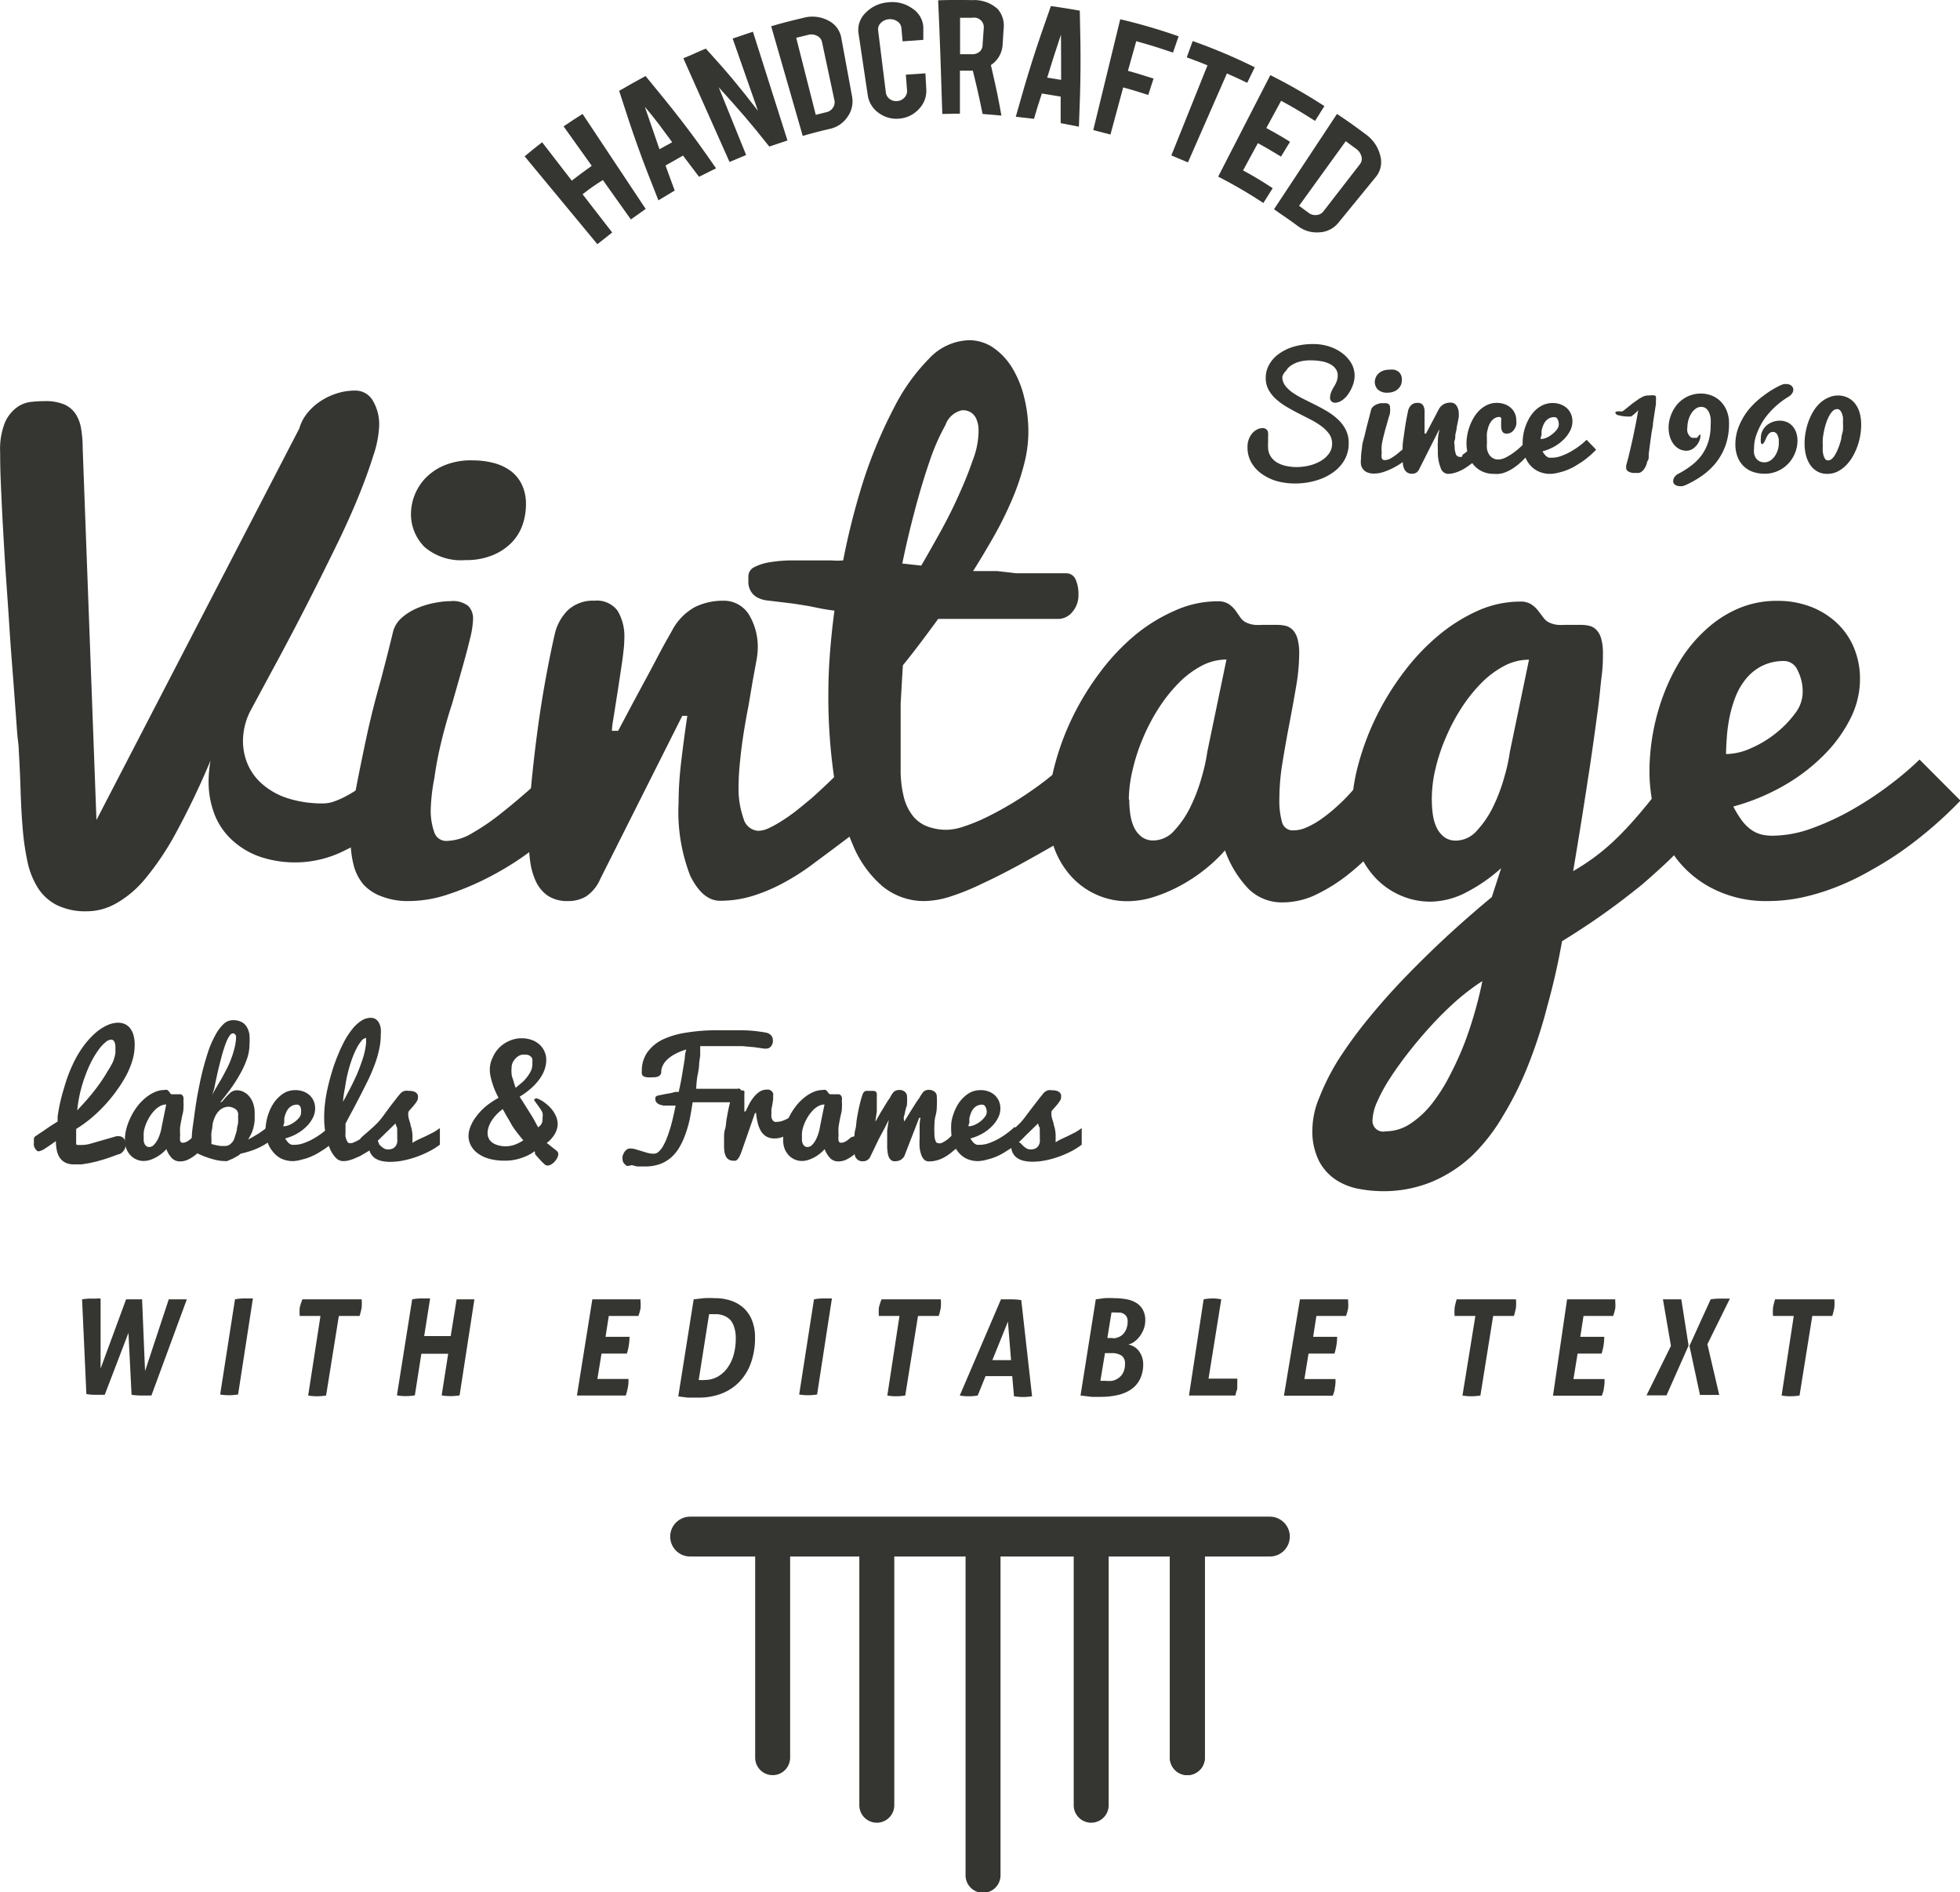 <svg id="Logo_9" data-name="Logo 9" xmlns="http://www.w3.org/2000/svg" viewBox="0 0 132.29 127.71"><defs><style>.cls-1{fill:#353531;}.cls-2{fill:none;stroke:#353531;stroke-linecap:round;stroke-linejoin:round;stroke-width:2.69px;}</style></defs><title>logo-9</title><path class="cls-1" d="M32.95,52s0-.27-0.06-0.74-0.09-1.08-.15-1.86-0.12-1.66-.2-2.67-0.16-2.06-.23-3.17-0.15-2.23-.23-3.38-0.14-2.25-.2-3.29-0.1-2-.14-2.89-0.05-1.61-.05-2.19a4.8,4.8,0,0,1,.33-2,2.53,2.53,0,0,1,.79-1,2,2,0,0,1,1-.38,8.85,8.85,0,0,1,.89-0.05,3.29,3.29,0,0,1,1.28.21,1.77,1.77,0,0,1,.78.62,2.53,2.53,0,0,1,.39,1,7.67,7.67,0,0,1,.11,1.33l0.93,25.11L51.88,30.23a2.92,2.92,0,0,1,.51-1,3.82,3.82,0,0,1,.87-0.81,4.37,4.37,0,0,1,1.12-.55,4.05,4.05,0,0,1,1.27-.2,1.35,1.35,0,0,1,1.19.67,3.15,3.15,0,0,1,.43,1.74,7.14,7.14,0,0,1-.4,2Q56.46,33.4,55.8,35t-1.55,3.4q-0.89,1.82-1.85,3.7T50.46,45.8q-1,1.85-1.87,3.47a4.41,4.41,0,0,0-.38,1,4.51,4.51,0,0,0-.13,1.06,4,4,0,0,0,.32,1.56,3.7,3.7,0,0,0,1,1.35,4.85,4.85,0,0,0,1.69.94,7.6,7.6,0,0,0,2.44.35,2.23,2.23,0,0,0,.75-0.15A6,6,0,0,0,55.11,55q0.44-.24.91-0.56l0.91-.63q1-.76,2.09-1.73l-0.49,4.37A18.47,18.47,0,0,1,55,58.68a7.43,7.43,0,0,1-5.8.44A5.41,5.41,0,0,1,47.34,58a4.63,4.63,0,0,1-1.18-1.73,6.09,6.09,0,0,1-.4-2.26,8.15,8.15,0,0,1,.13-1.37,53.31,53.31,0,0,1-2.33,4.87,18.85,18.85,0,0,1-2.1,3.13,7,7,0,0,1-2,1.67,4,4,0,0,1-1.88.5,4.43,4.43,0,0,1-2.07-.42,3.3,3.3,0,0,1-1.28-1.17,5.43,5.43,0,0,1-.7-1.78,17.13,17.13,0,0,1-.32-2.24q-0.1-1.2-.14-2.53T32.95,52Z" transform="translate(-31.68 -1.31)"/><path class="cls-1" d="M68.85,57.62A18.73,18.73,0,0,1,67,59.11a20.17,20.17,0,0,1-2.44,1.46,18.64,18.64,0,0,1-2.67,1.11,8.36,8.36,0,0,1-2.59.44,4.9,4.9,0,0,1-1.85-.31A3.07,3.07,0,0,1,56.21,61a3.3,3.3,0,0,1-.67-1.34,7.09,7.09,0,0,1-.2-1.74,18.36,18.36,0,0,1,.31-3.09Q56,53,56.4,51.13t0.94-3.77q0.5-1.88.88-3.46A1.88,1.88,0,0,1,58.8,43a3.8,3.8,0,0,1,1-.63A5.58,5.58,0,0,1,61,42a5.81,5.81,0,0,1,1.09-.12,1.68,1.68,0,0,1,1.2.33,1.21,1.21,0,0,1,.32.88,6.23,6.23,0,0,1-.21,1.34q-0.21.88-.53,2l-0.68,2.39Q61.8,50,61.48,51.31T61,53.81A12.89,12.89,0,0,0,60.75,56,4.39,4.39,0,0,0,61,57.5a0.84,0.84,0,0,0,.87.56,3.48,3.48,0,0,0,1.69-.53,15,15,0,0,0,1.88-1.28q0.95-.75,1.86-1.55t1.6-1.37v4.29ZM59.42,35.91a3.55,3.55,0,0,1,.9-2.25,3.81,3.81,0,0,1,1.27-.91,4.66,4.66,0,0,1,2-.37,5.55,5.55,0,0,1,1.39.17,3.39,3.39,0,0,1,1.14.52,2.47,2.47,0,0,1,.77.92,3,3,0,0,1,.29,1.35,4.26,4.26,0,0,1-.23,1.39,3.24,3.24,0,0,1-.74,1.2,3.8,3.8,0,0,1-1.28.85,4.7,4.7,0,0,1-1.85.33,3.77,3.77,0,0,1-2.74-.88A3.13,3.13,0,0,1,59.42,35.91Z" transform="translate(-31.68 -1.31)"/><path class="cls-1" d="M67.35,57.7q0-1.39.17-3.22t0.42-3.72q0.25-1.89.57-3.64t0.61-3A3.31,3.31,0,0,1,70,42.5a2.46,2.46,0,0,1,1.8-.65,1.73,1.73,0,0,1,1.58.7,3.43,3.43,0,0,1,.44,1.86,7.67,7.67,0,0,1-.06.86q-0.06.54-.16,1.18l-0.2,1.33q-0.11.69-.2,1.27t-0.16,1a5,5,0,0,0-.06.58h0.42l0.4-.75,0.63-1.19,0.77-1.43q0.41-.75.77-1.44t0.65-1.21l0.44-.78a3.82,3.82,0,0,1,1.54-1.56,4.32,4.32,0,0,1,1.92-.42,2,2,0,0,1,1.68.89,4.21,4.21,0,0,1,.62,2.45,5.27,5.27,0,0,1-.1.78q-0.1.55-.24,1.31L82.2,48.94q-0.18.91-.33,1.86t-0.24,1.88a16.88,16.88,0,0,0-.1,1.71,6,6,0,0,0,.33,2.15,1.1,1.1,0,0,0,1,.84,1.77,1.77,0,0,0,.73-0.19,7.31,7.31,0,0,0,.89-0.5,11.27,11.27,0,0,0,1-.71q0.5-.4,1-0.82,1.12-1,2.34-2.24l0.36,4.73-1.06.8-1.76,1.31a15.64,15.64,0,0,1-1.87,1.17,11.6,11.6,0,0,1-2,.84,7.44,7.44,0,0,1-2.22.33q-1.16,0-2-1.68a11.92,11.92,0,0,1-.79-4.91,24,24,0,0,1,.17-2.73q0.17-1.47.42-3.16H77.73l-5.53,11a2.71,2.71,0,0,1-.95,1.18,2.33,2.33,0,0,1-1.22.32,2.38,2.38,0,0,1-1.39-.37,2.4,2.4,0,0,1-.81-1,4.74,4.74,0,0,1-.38-1.42A13.8,13.8,0,0,1,67.35,57.7Z" transform="translate(-31.68 -1.31)"/><path class="cls-1" d="M104.48,57.39q-2,1.18-3.61,2.07T98,60.93a16.25,16.25,0,0,1-2.19.89,6,6,0,0,1-1.74.3,4.42,4.42,0,0,1-2.83-1,7.33,7.33,0,0,1-2-2.8A17.48,17.48,0,0,1,88,53.92a37.6,37.6,0,0,1-.41-5.85q0-1.27.11-2.7T88,42.52q-0.63-.08-1-0.16l-0.74-.15-1-.16-1.74-.21a1.86,1.86,0,0,1-.78-0.24,1.14,1.14,0,0,1-.4-0.42,1.31,1.31,0,0,1-.15-0.51q0-.26,0-0.45a0.7,0.7,0,0,1,.41-0.64,3.42,3.42,0,0,1,1.06-.33,9.62,9.62,0,0,1,1.41-.12q0.77,0,1.48,0l1.27,0a4.22,4.22,0,0,0,.77,0A47.75,47.75,0,0,1,90,33.62a31.41,31.41,0,0,1,2-4.75,13.11,13.11,0,0,1,2.37-3.34,3.85,3.85,0,0,1,2.7-1.26,2.9,2.9,0,0,1,1.66.51A4.46,4.46,0,0,1,100,26.14a6.9,6.9,0,0,1,.81,2,9.62,9.62,0,0,1,.28,2.35,8.78,8.78,0,0,1-.3,2.19A16.6,16.6,0,0,1,100,35a24.85,24.85,0,0,1-1.19,2.42q-0.69,1.22-1.45,2.43l0.63,0,1,0L100.28,40,101.58,40l1.18,0,0.91,0a0.68,0.68,0,0,1,.61.42,2.36,2.36,0,0,1,.19,1,1.72,1.72,0,0,1-.42,1.2,1.24,1.24,0,0,1-.93.46H95q-0.61.84-1.23,1.66t-1.15,1.47q-0.08,1.31-.15,2.58,0,0.55,0,1.13l0,1.15q0,0.57,0,1.1t0,1a7.46,7.46,0,0,0,.21,1.92,3.43,3.43,0,0,0,.61,1.28,2.29,2.29,0,0,0,1,.72,3.61,3.61,0,0,0,1.3.22,3.81,3.81,0,0,0,1.11-.21A12.19,12.19,0,0,0,98,56.59q0.79-.37,1.67-0.88t1.73-1.11q0.86-.6,1.64-1.27A15.39,15.39,0,0,0,104.48,52v5.41ZM97.72,30.65a4.76,4.76,0,0,0,0-.52,2,2,0,0,0-.14-0.54,1,1,0,0,0-.33-0.42A1,1,0,0,0,96.6,29a1.53,1.53,0,0,0-1.11,1,14.4,14.4,0,0,0-1.08,2.48q-0.52,1.51-1,3.33t-0.83,3.53l0.63,0.07,0.65,0.07q0.63-1.08,1.32-2.33t1.23-2.47q0.55-1.21.91-2.27A5.66,5.66,0,0,0,97.72,30.65Z" transform="translate(-31.68 -1.31)"/><path class="cls-1" d="M125.9,56.94a19.74,19.74,0,0,1-1.3,1.58,16,16,0,0,1-1.83,1.73,11.4,11.4,0,0,1-2.17,1.39,5.23,5.23,0,0,1-2.32.57,3.21,3.21,0,0,1-2.32-.9,7.32,7.32,0,0,1-1.6-2.61,10.23,10.23,0,0,1-1.25,1.2A11.08,11.08,0,0,1,111.49,61a10.34,10.34,0,0,1-1.83.81,6,6,0,0,1-1.9.32,5,5,0,0,1-2-.41,5.13,5.13,0,0,1-1.7-1.18,5.78,5.78,0,0,1-1.18-1.88,6.7,6.7,0,0,1-.44-2.5,12.66,12.66,0,0,1,.44-3.25,17.69,17.69,0,0,1,1.22-3.26,18.49,18.49,0,0,1,1.85-3,14.76,14.76,0,0,1,2.33-2.47A11.37,11.37,0,0,1,111,42.51a7,7,0,0,1,2.86-.62,1.32,1.32,0,0,1,.76.19,1.91,1.91,0,0,1,.45.43L115.41,43a1,1,0,0,0,.42.34,1.93,1.93,0,0,0,.52.14,4.54,4.54,0,0,0,.54,0h0.95a2.64,2.64,0,0,1,.59.06,1,1,0,0,1,.49.27,1.4,1.4,0,0,1,.33.59,3.68,3.68,0,0,1,.12,1,13.46,13.46,0,0,1-.21,2.25q-0.21,1.23-.46,2.53t-0.46,2.6a15.27,15.27,0,0,0-.21,2.46,5.3,5.3,0,0,0,.18,1.55,0.74,0.74,0,0,0,.77.56,2.23,2.23,0,0,0,.93-0.22,5.71,5.71,0,0,0,1-.58,11.09,11.09,0,0,0,1-.81q0.5-.45.94-0.94a32.25,32.25,0,0,0,2.09-2.58Zm-18-1.67a7,7,0,0,0,.07,1,3.08,3.08,0,0,0,.26.89,1.75,1.75,0,0,0,.51.63,1.28,1.28,0,0,0,.8.24,1.9,1.9,0,0,0,1.41-.68,6.53,6.53,0,0,0,1.1-1.63,11.69,11.69,0,0,0,.75-2,12.08,12.08,0,0,0,.37-1.69l1.29-6.21a3.59,3.59,0,0,0-1.69.43,6.3,6.3,0,0,0-1.55,1.17,10.51,10.51,0,0,0-1.34,1.69,13.1,13.1,0,0,0-1.05,2,12.61,12.61,0,0,0-.69,2.1A8.87,8.87,0,0,0,107.87,55.27Z" transform="translate(-31.68 -1.31)"/><path class="cls-1" d="M133,59.9a11.11,11.11,0,0,1-2.37,1.64,5.32,5.32,0,0,1-2.4.62,5,5,0,0,1-2-.41,5.13,5.13,0,0,1-1.7-1.18,5.78,5.78,0,0,1-1.18-1.88,6.69,6.69,0,0,1-.44-2.5,12.62,12.62,0,0,1,.44-3.25,17.76,17.76,0,0,1,1.22-3.26,18.5,18.5,0,0,1,1.85-3,14.8,14.8,0,0,1,2.33-2.47,11.38,11.38,0,0,1,2.67-1.68,7,7,0,0,1,2.86-.62,1.31,1.31,0,0,1,.76.19,1.91,1.91,0,0,1,.46.43L135.86,43a1,1,0,0,0,.42.34,1.92,1.92,0,0,0,.52.14,4.54,4.54,0,0,0,.54,0h1a2.63,2.63,0,0,1,.59.06,1,1,0,0,1,.49.27,1.4,1.4,0,0,1,.33.59,3.64,3.64,0,0,1,.12,1c0,0.37,0,.86-0.08,1.48s-0.13,1.31-.23,2.07-0.21,1.57-.33,2.42-0.24,1.69-.37,2.5q-0.44,2.91-1,6.23a15.69,15.69,0,0,0,1.37-.89,14.42,14.42,0,0,0,1.65-1.41q0.91-.89,2-2.23t2.51-3.35l1,4.69a8.67,8.67,0,0,1-1,1.34q-0.6.69-1.33,1.37T142.52,61q-0.79.64-1.55,1.21-1.79,1.35-3.86,2.62-0.4,2.26-1,4.4a32.48,32.48,0,0,1-1.3,4,22.65,22.65,0,0,1-1.71,3.43A12.56,12.56,0,0,1,131,79.34a9.16,9.16,0,0,1-2.71,1.74,8.56,8.56,0,0,1-3.31.62,9,9,0,0,1-1.55-.15,4.27,4.27,0,0,1-1.54-.59,3.46,3.46,0,0,1-1.17-1.27,4.47,4.47,0,0,1-.46-2.2,5.77,5.77,0,0,1,.48-2.14A15.68,15.68,0,0,1,122,72.85a29.68,29.68,0,0,1,2-2.75q1.16-1.43,2.52-2.84t2.85-2.79q1.49-1.37,3-2.62ZM125.2,77.66a3,3,0,0,0,1.68-.52,6.12,6.12,0,0,0,1.46-1.36,11.63,11.63,0,0,0,1.21-1.92,21.3,21.3,0,0,0,1-2.21q0.42-1.13.72-2.21t0.46-1.92A15.46,15.46,0,0,0,130,68.83q-0.86.76-1.67,1.64t-1.54,1.81q-0.73.93-1.28,1.78a11,11,0,0,0-.87,1.59,3.27,3.27,0,0,0-.32,1.22A0.72,0.72,0,0,0,125.2,77.66Zm3.12-22.38a7,7,0,0,0,.07,1,3,3,0,0,0,.26.89,1.75,1.75,0,0,0,.51.63,1.28,1.28,0,0,0,.8.24,1.9,1.9,0,0,0,1.41-.68,6.59,6.59,0,0,0,1.1-1.63,11.77,11.77,0,0,0,.75-2,12,12,0,0,0,.37-1.69l1.29-6.21a3.59,3.59,0,0,0-1.69.43,6.32,6.32,0,0,0-1.55,1.17,10.51,10.51,0,0,0-1.34,1.69,13.1,13.1,0,0,0-1.05,2,12.53,12.53,0,0,0-.69,2.1A8.87,8.87,0,0,0,128.32,55.27Z" transform="translate(-31.68 -1.31)"/><path class="cls-1" d="M151,62.12a7.9,7.9,0,0,1-3.47-.72A7.19,7.19,0,0,1,145,59.47a8.24,8.24,0,0,1-1.49-2.81,11.21,11.21,0,0,1-.5-3.35,14.93,14.93,0,0,1,.94-5.09,13.53,13.53,0,0,1,1.19-2.42,9.59,9.59,0,0,1,1.68-2A7.75,7.75,0,0,1,149,42.38a6.59,6.59,0,0,1,2.65-.52,6.2,6.2,0,0,1,2.2.38,5.35,5.35,0,0,1,1.76,1.07A4.82,4.82,0,0,1,156.8,45a5.4,5.4,0,0,1,.42,2.17,5.9,5.9,0,0,1-.64,2.62,9.52,9.52,0,0,1-1.79,2.47,12.6,12.6,0,0,1-2.71,2.07,14.52,14.52,0,0,1-3.41,1.41,6.8,6.8,0,0,0,.62,1,2.87,2.87,0,0,0,.62.59,2.07,2.07,0,0,0,.67.3,3.15,3.15,0,0,0,.75.08,7.86,7.86,0,0,0,2.67-.51,17.4,17.4,0,0,0,2.73-1.27,23.17,23.17,0,0,0,2.51-1.66,21.63,21.63,0,0,0,2-1.7L164,55.34a27.82,27.82,0,0,1-3.95,3.4c-0.6.42-1.26,0.84-2,1.25a17.58,17.58,0,0,1-2.2,1.09,15.21,15.21,0,0,1-2.38.76A11.09,11.09,0,0,1,151,62.12Zm-2.81-9.92a4.17,4.17,0,0,0,1.66-.39,7.39,7.39,0,0,0,1.67-1,7,7,0,0,0,1.3-1.33,2.37,2.37,0,0,0,.53-1.39,3.15,3.15,0,0,0-.35-1.56,1,1,0,0,0-.86-0.61,3.29,3.29,0,0,0-1.55.34,3.35,3.35,0,0,0-1.08.88,4.53,4.53,0,0,0-.7,1.22,8.21,8.21,0,0,0-.4,1.38,10.3,10.3,0,0,0-.18,1.35C148.2,51.51,148.18,51.88,148.18,52.19Z" transform="translate(-31.68 -1.31)"/><path class="cls-1" d="M71,14.42L73,17c-0.4.31-.59,0.47-1,0.79l-4.91-5.93c0.47-.39.7-0.58,1.18-0.95l2,2.59c0.53-.41.81-0.61,1.35-1l-1.9-2.66C70.25,9.48,70.5,9.31,71,9l4.26,6.41-1,.71-1.89-2.66C71.8,13.82,71.54,14,71,14.42Z" transform="translate(-31.68 -1.31)"/><path class="cls-1" d="M76.6,12.48c0.24,0.68.37,1,.62,1.69-0.44.26-.66,0.39-1.1,0.66-1.16-2.9-1.69-4.38-2.65-7.39,0.7-.41,1.06-0.6,1.78-1,2,2.43,3,3.68,4.76,6.23l-1.15.57-1.08-1.43C77.31,12.08,77.07,12.21,76.6,12.48Zm-1.41-4c0.4,1.17.61,1.75,1,2.9l0.86-.47C76.34,9.95,76,9.46,75.19,8.5Z" transform="translate(-31.68 -1.31)"/><path class="cls-1" d="M79.32,4.59c1.49,1.64,2.19,2.48,3.52,4.2L81.13,3.91l1.37-.46,2.33,7.34-1.23.41c-1.29-1.64-2-2.44-3.41-4l1.85,4.57-1.12.47-3.12-7C78.42,5,78.72,4.83,79.32,4.59Z" transform="translate(-31.68 -1.31)"/><path class="cls-1" d="M89.19,7.82a1.78,1.78,0,0,1-.31,1.38,1.93,1.93,0,0,1-1.2.81c-0.73.17-1.1,0.27-1.82,0.47l-2.13-7.4c0.87-.25,1.31-0.36,2.19-0.57a2.3,2.3,0,0,1,1.67.19,1.61,1.61,0,0,1,.87,1.15ZM86.74,9.06l0.72-.18a0.69,0.69,0,0,0,.44-0.3,0.64,0.64,0,0,0,.1-0.5L87.16,4.14a0.59,0.59,0,0,0-.33-0.41,0.82,0.82,0,0,0-.59-0.07l-0.82.2Z" transform="translate(-31.68 -1.31)"/><path class="cls-1" d="M92.43,9.31A2,2,0,0,1,91,8.94a1.77,1.77,0,0,1-.75-1.2L89.63,3.59a1.59,1.59,0,0,1,.45-1.39,2.35,2.35,0,0,1,1.52-.73,2.32,2.32,0,0,1,1.64.4A1.61,1.61,0,0,1,94,3.13L94,4l-1.4.1-0.08-.9a0.59,0.59,0,0,0-.28-0.45,0.85,0.85,0,0,0-.58-0.14,0.83,0.83,0,0,0-.54.26,0.59,0.59,0,0,0-.17.5l0.52,4.18a0.63,0.63,0,0,0,.26.44,0.71,0.71,0,0,0,.52.14,0.72,0.72,0,0,0,.48-0.24,0.62,0.62,0,0,0,.17-0.49L92.82,6.35l1.32-.09L94.2,7.33a1.77,1.77,0,0,1-.49,1.33A2,2,0,0,1,92.43,9.31Z" transform="translate(-31.68 -1.31)"/><path class="cls-1" d="M97.3,1.32a2.33,2.33,0,0,1,1.72.6,1.7,1.7,0,0,1,.4,1.33L99.35,4.36a1.76,1.76,0,0,1-.79,1.34c0.31,1.36.46,2,.71,3.41L98,9c-0.24-1.17-.37-1.75-0.66-2.92H96.47c0,1.16,0,1.74,0,2.9L95.28,9C95.18,5.95,95.14,4.41,95,1.33,95.95,1.3,96.4,1.3,97.3,1.32Zm0.78,1.88a0.65,0.65,0,0,0-.77-0.69H96.48c0,1,0,1.48,0,2.46h0.79a0.79,0.79,0,0,0,.54-0.18A0.62,0.62,0,0,0,98,4.32Z" transform="translate(-31.68 -1.31)"/><path class="cls-1" d="M102,7.62c-0.22.68-.33,1-0.53,1.71l-1.23-.14c0.84-3,1.32-4.51,2.37-7.47,0.78,0.11,1.17.17,1.95,0.31,0.08,3.14.07,4.71-.06,7.83l-1.23-.24c0-.72,0-1.07,0-1.79Zm1.3-4c-0.39,1.17-.58,1.75-0.94,2.93l0.94,0.15C103.3,5.45,103.3,4.84,103.29,3.61Z" transform="translate(-31.68 -1.31)"/><path class="cls-1" d="M106.63,10.39l-1.16-.3,1.82-7.48a38.22,38.22,0,0,1,3.94,1.15l-0.38,1.1c-1-.34-1.48-0.49-2.48-0.77l-0.56,2c0.7,0.19,1,.3,1.73.52l-0.36,1.11c-0.67-.22-1-0.32-1.69-0.51Z" transform="translate(-31.68 -1.31)"/><path class="cls-1" d="M113.18,5.72c-0.56-.23-0.84-0.33-1.4-0.54l0.4-1.1a38.13,38.13,0,0,1,4.19,1.77l-0.51,1.05c-0.54-.26-0.82-0.39-1.37-0.63l-2.63,6-1.12-.47Z" transform="translate(-31.68 -1.31)"/><path class="cls-1" d="M113.9,13.23l3.52-6.85a38.2,38.2,0,0,1,3.65,2.09l-0.63,1c-0.9-.57-1.36-0.85-2.29-1.36l-1,1.84c0.65,0.36,1,.55,1.6.93l-0.61,1c-0.62-.38-0.93-0.56-1.56-0.91l-1,1.84c0.82,0.45,1.22.69,2,1.2l-0.63,1A31.79,31.79,0,0,0,113.9,13.23Z" transform="translate(-31.68 -1.31)"/><path class="cls-1" d="M122,16.36a1.74,1.74,0,0,1-1.29.63,2.1,2.1,0,0,1-1.44-.43c-0.63-.47-1-0.7-1.6-1.13L121.92,9c0.78,0.52,1.16.79,1.92,1.36a2.49,2.49,0,0,1,1,1.45,1.58,1.58,0,0,1-.29,1.43Zm-2.64-1.16L120,15.67a0.74,0.74,0,0,0,.54.15,0.63,0.63,0,0,0,.46-0.24l2.47-3.19a0.58,0.58,0,0,0,.1-0.52,0.89,0.89,0,0,0-.35-0.51l-0.71-.52Z" transform="translate(-31.68 -1.31)"/><path class="cls-1" d="M34.06,78l0.22-.15,0.36-.24,0.45-.31L35.57,77l0-.34A11.65,11.65,0,0,1,36,74.75a10.12,10.12,0,0,1,.58-1.58,7.28,7.28,0,0,1,.72-1.24,5.66,5.66,0,0,1,.8-0.89,3.25,3.25,0,0,1,.8-0.53,1.82,1.82,0,0,1,.74-0.18,1.1,1.1,0,0,1,.46.09,1,1,0,0,1,.36.28,1.42,1.42,0,0,1,.23.47,2.33,2.33,0,0,1,.08.66,3.67,3.67,0,0,1-.14,1,5.69,5.69,0,0,1-.4,1,8.11,8.11,0,0,1-.62,1,9.63,9.63,0,0,1-.8,1,9.92,9.92,0,0,1-.94.91,8.58,8.58,0,0,1-1.05.76c0,0.2,0,.36,0,0.48s0,0.21,0,.27,0,0.1,0,.13v0.06a0.19,0.19,0,0,0,0,.08,0.13,0.13,0,0,0,.07.06l0.14,0h0.24a2.31,2.31,0,0,0,.6-0.11l1.67-.48,0.08,0h0.07a0.43,0.43,0,0,1,.36.17,0.58,0.58,0,0,1,.09.18,0.78,0.78,0,0,1,0,.21,0.64,0.64,0,0,1,0,.19A0.62,0.62,0,0,1,40,79a0.59,0.59,0,0,1-.15.14,0.52,0.52,0,0,1-.21.08q-0.49.19-1,.35l-0.46.13-0.49.11-0.51.08-0.5,0a1.27,1.27,0,0,1-.61-0.13,1,1,0,0,1-.37-0.34,1.45,1.45,0,0,1-.19-0.5,3.18,3.18,0,0,1-.06-0.6q-0.43.31-.73,0.5a1.12,1.12,0,0,1-.38.18A0.27,0.27,0,0,1,34.21,79a0.62,0.62,0,0,1-.14-0.15,0.8,0.8,0,0,1-.1-0.21,0.76,0.76,0,0,1,0-.23,0.78,0.78,0,0,1,0-.19A0.24,0.24,0,0,1,34.06,78Zm2.83-1.75,0.53-.58q0.28-.31.55-0.65t0.52-.7q0.25-.36.45-0.71A5.88,5.88,0,0,0,39.29,73a2.56,2.56,0,0,0,.18-0.63c0-.07,0-0.13,0-0.19s0-.12,0-0.17a0.85,0.85,0,0,0-.08-0.41,0.24,0.24,0,0,0-.21-0.13,0.65,0.65,0,0,0-.37.17,2.57,2.57,0,0,0-.45.48,6.07,6.07,0,0,0-.47.75,7.89,7.89,0,0,0-.44,1A9.7,9.7,0,0,0,37.1,75,9,9,0,0,0,36.89,76.29Z" transform="translate(-31.68 -1.31)"/><path class="cls-1" d="M45.64,78.45a4.52,4.52,0,0,1-.31.37,3.72,3.72,0,0,1-.43.41,2.7,2.7,0,0,1-.51.33,1.24,1.24,0,0,1-.55.13,0.76,0.76,0,0,1-.55-0.21,1.73,1.73,0,0,1-.38-0.62,2.35,2.35,0,0,1-.29.28,2.59,2.59,0,0,1-.38.26,2.5,2.5,0,0,1-.43.19,1.42,1.42,0,0,1-.45.07,1.18,1.18,0,0,1-.47-0.1,1.21,1.21,0,0,1-.4-0.28,1.36,1.36,0,0,1-.28-0.44,1.58,1.58,0,0,1-.1-0.59,3,3,0,0,1,.1-0.77,4.23,4.23,0,0,1,.29-0.77A4.38,4.38,0,0,1,40.93,76a3.48,3.48,0,0,1,.55-0.58,2.68,2.68,0,0,1,.63-0.4,1.65,1.65,0,0,1,.68-0.15,0.31,0.31,0,0,1,.18,0,0.46,0.46,0,0,1,.11.1l0.08,0.11a0.23,0.23,0,0,0,.1.08l0.12,0h0.35l0.14,0a0.24,0.24,0,0,1,.11.06,0.33,0.33,0,0,1,.08.14,0.88,0.88,0,0,1,0,.25,3.18,3.18,0,0,1,0,.53c0,0.19-.07.39-0.11,0.6s-0.08.41-.11,0.61a3.63,3.63,0,0,0,0,.58,1.25,1.25,0,0,0,0,.37,0.17,0.17,0,0,0,.18.13,0.54,0.54,0,0,0,.22-0.05,1.39,1.39,0,0,0,.23-0.14l0.23-.19L44.91,78a7.74,7.74,0,0,0,.49-0.61Zm-4.26-.39a1.63,1.63,0,0,0,0,.24,0.71,0.71,0,0,0,.06.21,0.41,0.41,0,0,0,.12.15,0.3,0.3,0,0,0,.19.06,0.45,0.45,0,0,0,.33-0.16,1.56,1.56,0,0,0,.26-0.38,3,3,0,0,0,.26-0.86l0.3-1.47a0.85,0.85,0,0,0-.4.1,1.5,1.5,0,0,0-.37.28,2.51,2.51,0,0,0-.32.4,3.16,3.16,0,0,0-.25.47,3,3,0,0,0-.16.5A2.07,2.07,0,0,0,41.38,78.06Z" transform="translate(-31.68 -1.31)"/><path class="cls-1" d="M46.67,75.66a4.94,4.94,0,0,1,.51-0.56,0.69,0.69,0,0,1,.46-0.21,1,1,0,0,1,.52.13,1.24,1.24,0,0,1,.39.34,1.59,1.59,0,0,1,.24.49,2,2,0,0,1,.08.58c0,0.17,0,.33,0,0.48a3,3,0,0,1-.07.44,2.65,2.65,0,0,1-.14.43,2.92,2.92,0,0,1-.24.44l0.36-.2,0.37-.22,0.38-.27a4.23,4.23,0,0,0,.39-0.35L50.29,78a4.85,4.85,0,0,1-.55.43,4.35,4.35,0,0,1-.56.32,4.8,4.8,0,0,1-.6.24q-0.31.1-.66,0.18a1.12,1.12,0,0,1-.23.17l-0.29.16L47,79.67H46.92a3.09,3.09,0,0,1-.84-0.12,6.38,6.38,0,0,1-.76-0.26,5.91,5.91,0,0,1-.75-0.38q0-.4.06-0.91c0-.29.06-0.64,0.11-1s0.11-.84.19-1.33c0.05-.33.12-0.69,0.2-1.09s0.17-.81.28-1.22,0.23-.81.36-1.2a6.94,6.94,0,0,1,.45-1,2.88,2.88,0,0,1,.54-0.73,0.9,0.9,0,0,1,.63-0.27,1.24,1.24,0,0,1,.61.13,0.91,0.91,0,0,1,.35.35,1.44,1.44,0,0,1,.17.52,4.87,4.87,0,0,1,0,.64,3,3,0,0,1-.18,1,6.22,6.22,0,0,1-.46,1,10,10,0,0,1-.64,1q-0.35.48-.7,0.9ZM47.12,76a0.91,0.91,0,0,0-.35.07,1,1,0,0,0-.32.22,1.45,1.45,0,0,0-.26.39,2.09,2.09,0,0,0-.17.57c0,0.18-.05.34-0.07,0.5s0,0.29,0,.4l0,0.37,0.33,0.08,0.3,0.05,0.3,0a0.52,0.52,0,0,0,.31-0.1,1,1,0,0,0,.25-0.27A1.88,1.88,0,0,0,47.54,78a3.2,3.2,0,0,0,.13-0.45c0-.16.06-0.31,0.08-0.46a3.86,3.86,0,0,0,0-.42,1,1,0,0,0,0-.24,0.47,0.47,0,0,0-.1-0.2,0.5,0.5,0,0,0-.2-0.14A0.84,0.84,0,0,0,47.12,76Zm0.49-4.57a0.85,0.85,0,0,0,0-.08,0.55,0.55,0,0,0,0-.13,0.41,0.41,0,0,0-.08-0.12,0.17,0.17,0,0,0-.13-0.05,0.28,0.28,0,0,0-.21.14,1.92,1.92,0,0,0-.21.38,5.79,5.79,0,0,0-.2.56c-0.07.21-.13,0.43-0.19,0.66s-0.12.47-.18,0.71l-0.15.68q-0.07.32-.12,0.59L46,75.21q0.13-.26.3-0.54l0.34-.58c0.11-.2.22-0.41,0.33-0.62s0.21-.43.29-0.65a5.48,5.48,0,0,0,.22-0.67A3.94,3.94,0,0,0,47.61,71.45Z" transform="translate(-31.68 -1.31)"/><path class="cls-1" d="M51.48,79.67a1.87,1.87,0,0,1-.82-0.17A1.7,1.7,0,0,1,50.07,79a2,2,0,0,1-.35-0.66,2.63,2.63,0,0,1-.12-0.79A3.42,3.42,0,0,1,49.66,77a3.46,3.46,0,0,1,.17-0.61,3.23,3.23,0,0,1,.28-0.57,2.29,2.29,0,0,1,.4-0.48A1.84,1.84,0,0,1,51,75a1.56,1.56,0,0,1,.63-0.12,1.47,1.47,0,0,1,.52.09,1.26,1.26,0,0,1,.42.25,1.15,1.15,0,0,1,.28.39,1.28,1.28,0,0,1,.1.51,1.39,1.39,0,0,1-.15.62,2.24,2.24,0,0,1-.42.58,3,3,0,0,1-.64.49,3.37,3.37,0,0,1-.81.33,1.56,1.56,0,0,0,.15.22,0.65,0.65,0,0,0,.15.14,0.47,0.47,0,0,0,.16.07l0.18,0a1.86,1.86,0,0,0,.63-0.12,4.11,4.11,0,0,0,.65-0.3,5.38,5.38,0,0,0,.59-0.39,5.18,5.18,0,0,0,.47-0.4l0.64,0.67a6.5,6.5,0,0,1-.93.8l-0.46.29a4.2,4.2,0,0,1-.52.26,3.56,3.56,0,0,1-.56.18A2.62,2.62,0,0,1,51.48,79.67Zm-0.66-2.35a1,1,0,0,0,.39-0.09A1.74,1.74,0,0,0,51.6,77a1.66,1.66,0,0,0,.31-0.31A0.56,0.56,0,0,0,52,76.36,0.74,0.74,0,0,0,51.95,76a0.24,0.24,0,0,0-.2-0.14,0.77,0.77,0,0,0-.37.08,0.78,0.78,0,0,0-.25.21,1.08,1.08,0,0,0-.16.29,2,2,0,0,0-.1.33,2.45,2.45,0,0,0,0,.32C50.82,77.17,50.81,77.26,50.81,77.33Z" transform="translate(-31.68 -1.31)"/><path class="cls-1" d="M54.83,79.67a0.69,0.69,0,0,1-.5-0.24,2.09,2.09,0,0,1-.4-0.64,4.35,4.35,0,0,1-.27-0.93,6.08,6.08,0,0,1-.1-1.11,7.81,7.81,0,0,1,.06-1q0.06-.52.19-1.08t0.3-1.11a11.21,11.21,0,0,1,.39-1.07,9.07,9.07,0,0,1,.47-1,5.18,5.18,0,0,1,.53-0.78,2.49,2.49,0,0,1,.58-0.52,1.15,1.15,0,0,1,.62-0.19,0.61,0.61,0,0,1,.35.1,0.68,0.68,0,0,1,.22.26,1.25,1.25,0,0,1,.11.36,2.55,2.55,0,0,1,0,.41,4.44,4.44,0,0,1-.11,1,7.37,7.37,0,0,1-.29,1q-0.18.49-.42,1c-0.16.33-.33,0.66-0.5,1l-0.52,1q-0.26.47-.49,0.92L55,77.13,55,77.3l0,0.2c0,0.07,0,.14,0,0.2v0.07a1.17,1.17,0,0,0,0,.25,1.46,1.46,0,0,0,.07.22,0.67,0.67,0,0,0,.08.15,0.12,0.12,0,0,0,.08.06,0.72,0.72,0,0,0,.22,0l0.26-.11,0.28-.15L56.2,78q0.31-.21.66-0.48l0.41,1a10.23,10.23,0,0,1-.88.57L56,79.32l-0.41.18a3,3,0,0,1-.4.13A1.51,1.51,0,0,1,54.83,79.67Zm0-4q0.22-.4.48-0.9t0.48-1q0.22-.53.39-1.06a5,5,0,0,0,.21-1c0-.1,0-0.18,0-0.25s0-.1,0-0.1a0.45,0.45,0,0,0-.31.19,2.47,2.47,0,0,0-.33.51,5.94,5.94,0,0,0-.32.74,9.59,9.59,0,0,0-.46,1.89A7.24,7.24,0,0,0,54.83,75.68Z" transform="translate(-31.68 -1.31)"/><path class="cls-1" d="M56.43,77.76l0.45-.4,0.3-.29,0.23-.27,0.24-.32L58,76l0.52-.67,0.14-.17A1.1,1.1,0,0,1,58.83,75,0.94,0.94,0,0,1,59,74.93a0.77,0.77,0,0,1,.26,0,1,1,0,0,1,.37.05,0.46,0.46,0,0,1,.19.13,0.31,0.31,0,0,1,.07.16,1.17,1.17,0,0,1,0,.14,0.49,0.49,0,0,1-.1.26,2.7,2.7,0,0,1-.21.28l-0.22.25a0.51,0.51,0,0,0-.12.17,1.6,1.6,0,0,0,0,.28,2.07,2.07,0,0,0,.06.25l0.08,0.26c0,0.09.05,0.2,0.08,0.32a3.92,3.92,0,0,1,.06.41c0,0.16,0,.34,0,0.55A3,3,0,0,1,60,78.18l0.43-.2,0.46-.23a3.73,3.73,0,0,0,.48-0.31v1.12a4.59,4.59,0,0,1-.72.45,7,7,0,0,1-.85.37,6.52,6.52,0,0,1-.9.25,4.37,4.37,0,0,1-.87.09,2.63,2.63,0,0,1-.55-0.05,1.42,1.42,0,0,1-.45-0.17,1,1,0,0,1-.31-0.31,1,1,0,0,1-.14-0.46l-0.14,0H56.18a0.25,0.25,0,0,1-.12,0A0.22,0.22,0,0,1,56,78.6a0.56,0.56,0,0,1,0-.21A0.43,0.43,0,0,1,56,78.17,0.86,0.86,0,0,1,56.15,78l0.16-.14Zm0.64,0.64a0.2,0.2,0,0,1,.13.07l0.17,0.17a1.27,1.27,0,0,0,.22.17,0.54,0.54,0,0,0,.28.07,0.71,0.71,0,0,0,.32-0.06,0.54,0.54,0,0,0,.2-0.17,0.68,0.68,0,0,0,.1-0.25,1.43,1.43,0,0,0,0-.3,2.19,2.19,0,0,0,0-.27c0-.09,0-0.18,0-0.27s0-.16-0.06-0.24l-0.06-.19Z" transform="translate(-31.68 -1.31)"/><path class="cls-1" d="M65.33,75.4q-0.09-.17-0.2-0.41t-0.19-.49A4.93,4.93,0,0,1,64.8,74a2.33,2.33,0,0,1-.06-0.5,1.8,1.8,0,0,1,.17-0.77A2.22,2.22,0,0,1,65.39,72a2.28,2.28,0,0,1,.68-0.45,2,2,0,0,1,.82-0.17,2,2,0,0,1,.67.11,1.57,1.57,0,0,1,.53.31,1.4,1.4,0,0,1,.46,1.06,2,2,0,0,1-.1.59,2.36,2.36,0,0,1-.31.62,3.7,3.7,0,0,1-.55.63,5.1,5.1,0,0,1-.82.61c0,0.08.11,0.2,0.2,0.35l0.32,0.51,0.37,0.59L68,77.39a0.8,0.8,0,0,0,.17-0.15,0.59,0.59,0,0,0,.13-0.32c0-.05,0-0.11,0-0.17a1,1,0,0,0,0-.32,1.22,1.22,0,0,0-.13-0.26l-0.2-.28a4.36,4.36,0,0,1-.25-0.36l0,0,0.06-.05,0.06-.05,0,0a0.6,0.6,0,0,1,.21.06,2.06,2.06,0,0,1,.3.17,3.29,3.29,0,0,1,.34.27,2.23,2.23,0,0,1,.31.35,2,2,0,0,1,.23.42,1.28,1.28,0,0,1,.09.47,1.39,1.39,0,0,1-.17.63,2.12,2.12,0,0,1-.57.65l0.1,0.07,0.2,0.16,0.23,0.18,0.17,0.14a0.27,0.27,0,0,1,.08.2,0.55,0.55,0,0,1-.07.25,1.07,1.07,0,0,1-.17.25,1,1,0,0,1-.23.19,0.49,0.49,0,0,1-.25.08,0.31,0.31,0,0,1-.2-0.08l-0.19-.18-0.24-.26-0.21-.24L67.77,79a2.83,2.83,0,0,1-.54.32,4.2,4.2,0,0,1-.63.22,3.19,3.19,0,0,1-.84.1,3.83,3.83,0,0,1-1.07-.13,2.36,2.36,0,0,1-.77-0.37,1.57,1.57,0,0,1-.47-0.55A1.47,1.47,0,0,1,63.3,78a1.83,1.83,0,0,1,.13-0.65,2.7,2.7,0,0,1,.38-0.67A4,4,0,0,1,64.44,76,5.5,5.5,0,0,1,65.33,75.4Zm0.47,3.27a1.86,1.86,0,0,0,.63-0.11A2.88,2.88,0,0,0,67,78.27l-0.38-.47c-0.11-.14-0.22-0.29-0.32-0.44S66.1,77,66,76.84s-0.24-.42-0.39-0.68a3.34,3.34,0,0,0-.43.38,2.62,2.62,0,0,0-.32.41,1.93,1.93,0,0,0-.2.42,1.3,1.3,0,0,0-.07.4,0.85,0.85,0,0,0,.07.35,0.75,0.75,0,0,0,.22.28,1.12,1.12,0,0,0,.38.19A1.87,1.87,0,0,0,65.81,78.67Zm1.14-6.18a0.52,0.52,0,0,0-.23.07,0.92,0.92,0,0,0-.24.19,1.06,1.06,0,0,0-.19.28,0.83,0.83,0,0,0-.07.35,2,2,0,0,0,0,.39c0,0.15.07,0.3,0.11,0.44s0.08,0.26.11,0.36a0.51,0.51,0,0,0,.06.15L67,74.29a3,3,0,0,0,.34-0.41,1.9,1.9,0,0,0,.22-0.41A1.25,1.25,0,0,0,67.61,73a0.73,0.73,0,0,0,0-.22,0.4,0.4,0,0,0-.11-0.17,0.5,0.5,0,0,0-.2-0.11A1.17,1.17,0,0,0,66.94,72.49Z" transform="translate(-31.68 -1.31)"/><path class="cls-1" d="M76.31,73.63V73.7a0.26,0.26,0,0,1-.05.13,0.42,0.42,0,0,1-.16.13,0.76,0.76,0,0,1-.33.05,2.45,2.45,0,0,1-.45,0,0.61,0.61,0,0,1-.24-0.09A0.23,0.23,0,0,1,75,73.75a0.62,0.62,0,0,1,0-.15,2.16,2.16,0,0,1,.37-1.27,2.77,2.77,0,0,1,1.05-.87A5.73,5.73,0,0,1,78,71a12.58,12.58,0,0,1,2.09-.16q0.76,0,1.59,0T83.39,71a0.64,0.64,0,0,1,.35.2,0.45,0.45,0,0,1,.1.27,0.79,0.79,0,0,1,0,.2,0.74,0.74,0,0,1-.08.2,0.44,0.44,0,0,1-.15.15,0.41,0.41,0,0,1-.22.06H83.27l-0.7-.1-0.79-.07-0.86,0H79.71l-0.36,0-0.41,0a0.87,0.87,0,0,1,0,.13l0,0.19,0,0.32-0.07.5q0,0.31-.09.74t-0.11,1h2.77a0.31,0.31,0,0,1,.18,0,0.29,0.29,0,0,1,.09.12,0.47,0.47,0,0,1,0,.15c0,0.06,0,.11,0,0.16a0.53,0.53,0,0,1-.1.36,0.29,0.29,0,0,1-.21.12H81.12l-0.47,0-0.61,0-0.65,0-0.57,0H78.43q-0.09.6-.2,1.16a7.94,7.94,0,0,1-.29,1,5.13,5.13,0,0,1-.41.89,2.77,2.77,0,0,1-.56.68,2.37,2.37,0,0,1-.75.44,2.8,2.8,0,0,1-1,.16H75l-0.33,0-0.35-.09A1.44,1.44,0,0,1,74,80a0.83,0.83,0,0,1-.22-0.2,0.42,0.42,0,0,1-.08-0.26,0.81,0.81,0,0,1,0-.2,1,1,0,0,1,.1-0.24,0.74,0.74,0,0,1,.17-0.2,0.38,0.38,0,0,1,.25-0.08,1.19,1.19,0,0,1,.35.05L75,79l0.4,0.12a1.57,1.57,0,0,0,.41.05,0.49,0.49,0,0,0,.32-0.13,1.45,1.45,0,0,0,.29-0.36,4,4,0,0,0,.26-0.54q0.12-.31.23-0.67t0.2-.76c0.06-.26.12-0.53,0.17-0.79H76.64l-0.21,0-0.24-.07A0.59,0.59,0,0,1,76,75.72a0.27,0.27,0,0,1-.08-0.2,0.31,0.31,0,0,1,0-.16,0.26,0.26,0,0,1,.15-0.11l0.49-.1L77,75.07,77.26,75l0.23,0q0.12-.53.19-0.93t0.12-.72l0.1-.61q0-.28.1-0.6a3.72,3.72,0,0,0-.75.3,2.52,2.52,0,0,0-.53.37,1.39,1.39,0,0,0-.31.42A1,1,0,0,0,76.31,73.63Z" transform="translate(-31.68 -1.31)"/><path class="cls-1" d="M80.55,78.63c0-.15,0-0.32,0-0.51s0-.4.07-0.62,0.06-.44.1-0.66,0.08-.44.12-0.64,0.09-.39.13-0.56a3.53,3.53,0,0,1,.13-0.42A1,1,0,0,1,81.2,75a0.35,0.35,0,0,1,.09-0.1,0.29,0.29,0,0,1,.13,0h0.39a0.16,0.16,0,0,1,.11.06,0.27,0.27,0,0,1,0,.14c0,0.06,0,.14,0,0.25v0.45c0,0.17,0,.35,0,0.52H82l0.22-.45a2.91,2.91,0,0,1,.29-0.46A1.71,1.71,0,0,1,82.93,75a0.82,0.82,0,0,1,.48-0.15,0.54,0.54,0,0,1,.18,0,0.47,0.47,0,0,1,.16.09,0.44,0.44,0,0,1,.11.15,0.47,0.47,0,0,1,0,.2,1.57,1.57,0,0,1,0,.24l-0.05.32-0.06.32a1.74,1.74,0,0,0,0,.26,1.08,1.08,0,0,0,0,.3,0.55,0.55,0,0,0,.09.19,0.33,0.33,0,0,0,.13.1,0.4,0.4,0,0,0,.15,0,1.2,1.2,0,0,0,.46-0.1,3,3,0,0,0,.44-0.22,4.19,4.19,0,0,0,.46-0.33l-0.07,1.17-0.29.19-0.35.2a2.56,2.56,0,0,1-.39.15,1.38,1.38,0,0,1-.41.06,1.07,1.07,0,0,1-.6-0.15,1.11,1.11,0,0,1-.36-0.4,2,2,0,0,1-.2-0.55q-0.07-.31-0.1-0.62H82.64L81.74,79a3.32,3.32,0,0,1-.13.32,1.09,1.09,0,0,1-.13.21,0.37,0.37,0,0,1-.14.11,0.41,0.41,0,0,1-.16,0,0.52,0.52,0,0,1-.52-0.32A1.1,1.1,0,0,1,80.57,79,3.22,3.22,0,0,1,80.55,78.63Z" transform="translate(-31.68 -1.31)"/><path class="cls-1" d="M90.07,78.45a4.52,4.52,0,0,1-.31.37,3.72,3.72,0,0,1-.43.41,2.7,2.7,0,0,1-.51.33,1.24,1.24,0,0,1-.55.13,0.76,0.76,0,0,1-.55-0.21,1.73,1.73,0,0,1-.38-0.62,2.35,2.35,0,0,1-.29.28,2.59,2.59,0,0,1-.38.26,2.5,2.5,0,0,1-.43.19,1.42,1.42,0,0,1-.45.07,1.18,1.18,0,0,1-.47-0.1,1.21,1.21,0,0,1-.4-0.28,1.36,1.36,0,0,1-.28-0.44,1.58,1.58,0,0,1-.1-0.59,3,3,0,0,1,.1-0.77,4.23,4.23,0,0,1,.29-0.77A4.38,4.38,0,0,1,85.37,76a3.48,3.48,0,0,1,.55-0.58,2.68,2.68,0,0,1,.63-0.4,1.65,1.65,0,0,1,.68-0.15,0.31,0.31,0,0,1,.18,0,0.46,0.46,0,0,1,.11.1l0.08,0.11a0.23,0.23,0,0,0,.1.08l0.12,0h0.35l0.14,0a0.24,0.24,0,0,1,.11.06,0.33,0.33,0,0,1,.08.14,0.88,0.88,0,0,1,0,.25,3.18,3.18,0,0,1,0,.53c0,0.19-.07.39-0.11,0.6s-0.08.41-.11,0.61a3.63,3.63,0,0,0,0,.58,1.25,1.25,0,0,0,0,.37,0.17,0.17,0,0,0,.18.13,0.54,0.54,0,0,0,.22-0.05,1.39,1.39,0,0,0,.23-0.14l0.23-.19L89.34,78a7.74,7.74,0,0,0,.49-0.61Zm-4.26-.39a1.63,1.63,0,0,0,0,.24,0.71,0.71,0,0,0,.06.21,0.41,0.41,0,0,0,.12.15,0.3,0.3,0,0,0,.19.06,0.45,0.45,0,0,0,.33-0.16,1.56,1.56,0,0,0,.26-0.38,3,3,0,0,0,.26-0.86l0.3-1.47a0.85,0.85,0,0,0-.4.1,1.5,1.5,0,0,0-.37.28,2.51,2.51,0,0,0-.32.4,3.16,3.16,0,0,0-.25.47,3,3,0,0,0-.16.5A2.07,2.07,0,0,0,85.81,78.06Z" transform="translate(-31.68 -1.31)"/><path class="cls-1" d="M91.56,78.74s0-.1,0-0.18,0-.17,0-0.27l0-.33,0-.34q0.05-.4.13-0.86H91.76a1.46,1.46,0,0,0-.14.22l-0.22.44L91,78.17q-0.22.46-.56,1.16a0.53,0.53,0,0,1-.52.35,0.52,0.52,0,0,1-.52-0.32A1.1,1.1,0,0,1,89.35,79a3.22,3.22,0,0,1,0-.39c0-.14,0-0.3,0-0.48s0-.38.06-0.59,0.06-.42.09-0.63,0.07-.42.11-0.62,0.08-.38.12-0.54,0.08-.3.11-0.4a2.07,2.07,0,0,1,.09-0.25A0.48,0.48,0,0,1,90,75a0.29,0.29,0,0,1,.14-0.07l0.2,0h0.3a0.28,0.28,0,0,1,.16.06,0.21,0.21,0,0,1,.06.14,2.29,2.29,0,0,1,0,.25c0,0.06,0,.12,0,0.19s0,0.15,0,.23l0,0.26c0,0.09,0,.17,0,0.26l-0.09.61L90.77,77l0.11-.19,0.24-.42,0.31-.51q0.16-.27.31-0.47A1.77,1.77,0,0,1,92,75a0.58,0.58,0,0,1,.39-0.13,0.55,0.55,0,0,1,.36.12,0.42,0.42,0,0,1,.15.35,2.61,2.61,0,0,1,0,.37c0,0.12,0,.23-0.06.34l-0.08.32c0,0.1-.05.21-0.08,0.32l0,0.14v0L92.72,77l0.11-.19,0.26-.42,0.32-.51q0.17-.27.32-0.47A2.42,2.42,0,0,1,94,75a0.5,0.5,0,0,1,.35-0.14,0.64,0.64,0,0,1,.4.12,0.41,0.41,0,0,1,.16.35,5.82,5.82,0,0,1,0,.65q0,0.31-.08.61t-0.08.61a5.86,5.86,0,0,0,0,.65,1.16,1.16,0,0,0,.07.44,0.21,0.21,0,0,0,.17.17,0.62,0.62,0,0,0,.22,0l0.23-.12,0.23-.16L95.86,78a5.82,5.82,0,0,0,.48-0.52l0.08,1.18L96,79a3.75,3.75,0,0,1-.46.34,2.45,2.45,0,0,1-.53.25,2,2,0,0,1-.65.1,0.42,0.42,0,0,1-.3-0.12,0.83,0.83,0,0,1-.2-0.33,2.23,2.23,0,0,1-.11-0.49,5.39,5.39,0,0,1,0-.62c0-.21,0-0.43,0-0.67s0-.47.06-0.71H93.72l-1,2.58a0.69,0.69,0,0,1-.29.28,0.89,0.89,0,0,1-.37.07,0.36,0.36,0,0,1-.25-0.09,0.59,0.59,0,0,1-.15-0.22,1.17,1.17,0,0,1-.07-0.3A3,3,0,0,1,91.56,78.74Z" transform="translate(-31.68 -1.31)"/><path class="cls-1" d="M97.72,79.67a1.87,1.87,0,0,1-.82-0.17A1.7,1.7,0,0,1,96.31,79,2,2,0,0,1,96,78.38a2.63,2.63,0,0,1-.12-0.79A3.42,3.42,0,0,1,95.9,77a3.46,3.46,0,0,1,.17-0.61,3.23,3.23,0,0,1,.28-0.57,2.29,2.29,0,0,1,.4-0.48A1.84,1.84,0,0,1,97.25,75a1.56,1.56,0,0,1,.63-0.12,1.47,1.47,0,0,1,.52.09,1.27,1.27,0,0,1,.42.25,1.16,1.16,0,0,1,.28.39,1.28,1.28,0,0,1,.1.51,1.39,1.39,0,0,1-.15.62,2.24,2.24,0,0,1-.42.58,3,3,0,0,1-.64.49,3.37,3.37,0,0,1-.81.33,1.56,1.56,0,0,0,.15.22,0.65,0.65,0,0,0,.15.14,0.47,0.47,0,0,0,.16.07l0.18,0a1.85,1.85,0,0,0,.63-0.12,4.07,4.07,0,0,0,.65-0.3,5.42,5.42,0,0,0,.59-0.39,5.32,5.32,0,0,0,.47-0.4l0.64,0.67a6.53,6.53,0,0,1-.93.8l-0.46.29a4.2,4.2,0,0,1-.52.26,3.54,3.54,0,0,1-.56.18A2.62,2.62,0,0,1,97.72,79.67Zm-0.66-2.35a1,1,0,0,0,.39-0.09A1.74,1.74,0,0,0,97.84,77a1.68,1.68,0,0,0,.31-0.31,0.56,0.56,0,0,0,.13-0.33A0.73,0.73,0,0,0,98.19,76a0.24,0.24,0,0,0-.2-0.14,0.77,0.77,0,0,0-.37.08,0.78,0.78,0,0,0-.25.21,1.08,1.08,0,0,0-.16.29,2,2,0,0,0-.1.33,2.45,2.45,0,0,0,0,.32C97.06,77.17,97.05,77.26,97.05,77.33Z" transform="translate(-31.68 -1.31)"/><path class="cls-1" d="M99.8,77.76l0.46-.4,0.3-.29,0.23-.27,0.24-.32,0.34-.45,0.52-.67,0.14-.17A1.15,1.15,0,0,1,102.2,75a0.93,0.93,0,0,1,.21-0.11,0.76,0.76,0,0,1,.26,0,1,1,0,0,1,.37.05,0.46,0.46,0,0,1,.19.13,0.32,0.32,0,0,1,.07.16,1.4,1.4,0,0,1,0,.14,0.49,0.49,0,0,1-.1.26,2.7,2.7,0,0,1-.21.28l-0.22.25a0.51,0.51,0,0,0-.12.17,1.65,1.65,0,0,0,0,.28,2,2,0,0,0,.06.25l0.08,0.26c0,0.09.05,0.2,0.08,0.32a3.91,3.91,0,0,1,.06.41c0,0.16,0,.34,0,0.55a3.13,3.13,0,0,1,.39-0.22l0.43-.2,0.46-.23a3.7,3.7,0,0,0,.48-0.31v1.12A4.61,4.61,0,0,1,104,79a7,7,0,0,1-.85.37,6.58,6.58,0,0,1-.9.25,4.37,4.37,0,0,1-.87.09,2.64,2.64,0,0,1-.55-0.05,1.41,1.41,0,0,1-.45-0.17,0.94,0.94,0,0,1-.31-0.31,1,1,0,0,1-.14-0.46l-0.14,0H99.55a0.25,0.25,0,0,1-.12,0,0.22,0.22,0,0,1-.08-0.1,0.58,0.58,0,0,1,0-.21,0.42,0.42,0,0,1,.06-0.22A0.86,0.86,0,0,1,99.52,78l0.16-.14Zm0.64,0.64a0.2,0.2,0,0,1,.13.07l0.17,0.17a1.25,1.25,0,0,0,.22.17,0.54,0.54,0,0,0,.28.07,0.71,0.71,0,0,0,.32-0.06,0.54,0.54,0,0,0,.2-0.17,0.68,0.68,0,0,0,.1-0.25,1.4,1.4,0,0,0,0-.3,2.19,2.19,0,0,0,0-.27c0-.09,0-0.18,0-0.27s0-.16-0.06-0.24l-0.06-.19Z" transform="translate(-31.68 -1.31)"/><path class="cls-1" d="M118.23,26.74a1,1,0,0,0,.19.59,2.19,2.19,0,0,0,.51.48,5.66,5.66,0,0,0,.72.42l0.82,0.41q0.42,0.21.82,0.45a4.07,4.07,0,0,1,.72.55,2.5,2.5,0,0,1,.51.69,1.94,1.94,0,0,1,.19.88,2.3,2.3,0,0,1-.14.83,2.36,2.36,0,0,1-.4.68,2.82,2.82,0,0,1-.6.53,3.67,3.67,0,0,1-.74.38,4.72,4.72,0,0,1-.84.23,5.12,5.12,0,0,1-.88.08,4.85,4.85,0,0,1-1.21-.15,3.39,3.39,0,0,1-1-.46,2.39,2.39,0,0,1-.74-0.77,2.06,2.06,0,0,1-.28-1.08,1.45,1.45,0,0,1,.1-0.56,1.36,1.36,0,0,1,.25-0.4,1.06,1.06,0,0,1,.33-0.24,0.8,0.8,0,0,1,.33-0.08,0.41,0.41,0,0,1,.27.09,0.33,0.33,0,0,1,.11.27,0.85,0.85,0,0,1,0,.18l0,0.21c0,0.07,0,.16,0,0.25a2,2,0,0,0,0,.29,1.12,1.12,0,0,0,.16.6,1.31,1.31,0,0,0,.42.42,2,2,0,0,0,.61.24,3.14,3.14,0,0,0,.71.08,3.7,3.7,0,0,0,.87-0.1,2.77,2.77,0,0,0,.78-0.31,1.81,1.81,0,0,0,.56-0.5,1.13,1.13,0,0,0,.21-0.68,1.1,1.1,0,0,0-.19-0.63,2.25,2.25,0,0,0-.51-0.52,5.14,5.14,0,0,0-.72-0.45l-0.82-.42q-0.42-.21-0.82-0.45a4.37,4.37,0,0,1-.72-0.52,2.4,2.4,0,0,1-.51-0.64,1.65,1.65,0,0,1-.19-0.8,1.84,1.84,0,0,1,.2-0.83,2.16,2.16,0,0,1,.61-0.73,3.26,3.26,0,0,1,1-.52,4.6,4.6,0,0,1,1.43-.2,3.38,3.38,0,0,1,1,.15,3,3,0,0,1,.89.44,2.31,2.31,0,0,1,.63.68,1.66,1.66,0,0,1,.24.87,1.9,1.9,0,0,1-.1.58,2.65,2.65,0,0,1-.31.62,1.51,1.51,0,0,1-.46.47,0.87,0.87,0,0,1-.45.15,0.35,0.35,0,0,1-.24-0.09,0.33,0.33,0,0,1-.1-0.26,1,1,0,0,1,.06-0.31,1.91,1.91,0,0,1,.2-0.41,2.09,2.09,0,0,0,.2-0.41,1.13,1.13,0,0,0,.06-0.36,0.75,0.75,0,0,0-.14-0.45,1.09,1.09,0,0,0-.38-0.32,2,2,0,0,0-.58-0.19,4,4,0,0,0-.74-0.06,2.66,2.66,0,0,0-.78.1,1.88,1.88,0,0,0-.55.26,1.11,1.11,0,0,0-.33.36A0.83,0.83,0,0,0,118.23,26.74Z" transform="translate(-31.68 -1.31)"/><path class="cls-1" d="M126.7,32.22a4.44,4.44,0,0,1-.45.35,4.74,4.74,0,0,1-.58.34,4.4,4.4,0,0,1-.63.26,2,2,0,0,1-.61.1,1.16,1.16,0,0,1-.44-0.07,0.72,0.72,0,0,1-.29-0.2,0.78,0.78,0,0,1-.16-0.32,1.7,1.7,0,0,1,0-.41,4.28,4.28,0,0,1,.07-0.73c0-.28.11-0.57,0.18-0.86s0.14-.59.22-0.89,0.15-.57.21-0.82a0.45,0.45,0,0,1,.14-0.22,0.88,0.88,0,0,1,.24-0.15,1.27,1.27,0,0,1,.28-0.08l0.26,0a0.4,0.4,0,0,1,.29.08,0.29,0.29,0,0,1,.07.21,1.47,1.47,0,0,1,0,.32c0,0.14-.08.29-0.12,0.47l-0.16.56c-0.06.2-.11,0.4-0.16,0.6s-0.09.4-.12,0.59a3,3,0,0,0,0,.52,1,1,0,0,0,0,.36,0.2,0.2,0,0,0,.21.13,0.83,0.83,0,0,0,.4-0.12,3.65,3.65,0,0,0,.44-0.3l0.44-.37,0.38-.32v1Zm-2.23-5.13a0.84,0.84,0,0,1,.21-0.53,0.91,0.91,0,0,1,.3-0.21,1.1,1.1,0,0,1,.47-0.09,1.33,1.33,0,0,1,.33,0,0.79,0.79,0,0,1,.27.12,0.58,0.58,0,0,1,.18.22,0.71,0.71,0,0,1,.07.32,1,1,0,0,1-.05.33,0.78,0.78,0,0,1-.18.28,0.9,0.9,0,0,1-.3.2,1.13,1.13,0,0,1-.44.08,0.89,0.89,0,0,1-.65-0.21A0.74,0.74,0,0,1,124.47,27.09Z" transform="translate(-31.68 -1.31)"/><path class="cls-1" d="M126.35,32.24c0-.22,0-0.47,0-0.76s0.06-.58.1-0.88,0.08-.58.13-0.86,0.1-.51.14-0.71a0.79,0.79,0,0,1,.21-0.38,0.58,0.58,0,0,1,.43-0.15,0.41,0.41,0,0,1,.37.16,0.81,0.81,0,0,1,.1.44,1.85,1.85,0,0,1,0,.2c0,0.08,0,.18,0,0.28l0,0.31,0,0.3,0,0.24a1.2,1.2,0,0,0,0,.14h0.1l0.09-.18,0.15-.28,0.18-.34,0.18-.34,0.15-.29,0.1-.19a0.9,0.9,0,0,1,.36-0.37,1,1,0,0,1,.45-0.1,0.46,0.46,0,0,1,.4.21,1,1,0,0,1,.15.58,1.2,1.2,0,0,1,0,.18l-0.06.31-0.08.39c0,0.14-.05.29-0.08,0.44s0,0.3-.06.44,0,0.28,0,.4a1.42,1.42,0,0,0,.08.51,0.26,0.26,0,0,0,.24.2,0.42,0.42,0,0,0,.17,0L130.4,32l0.23-.17,0.23-.19c0.18-.16.36-0.33,0.55-0.53l0.08,1.12-0.25.19-0.42.31a3.73,3.73,0,0,1-.44.28,2.77,2.77,0,0,1-.48.2,1.78,1.78,0,0,1-.52.08,0.55,0.55,0,0,1-.46-0.4,2.81,2.81,0,0,1-.19-1.16,5.52,5.52,0,0,1,0-.65q0-.35.1-0.75H128.8l-1.31,2.6a0.64,0.64,0,0,1-.22.28,0.55,0.55,0,0,1-.29.07,0.57,0.57,0,0,1-.33-0.09,0.57,0.57,0,0,1-.19-0.23,1.11,1.11,0,0,1-.09-0.33A3.12,3.12,0,0,1,126.35,32.24Z" transform="translate(-31.68 -1.31)"/><path class="cls-1" d="M132.51,33.29a1.8,1.8,0,0,1-.8-0.17,1.71,1.71,0,0,1-.58-0.45,2,2,0,0,1-.35-0.66,2.53,2.53,0,0,1-.12-0.78,3.3,3.3,0,0,1,.06-0.6,3.53,3.53,0,0,1,.18-0.62,3.35,3.35,0,0,1,.29-0.58,2.33,2.33,0,0,1,.4-0.48,1.86,1.86,0,0,1,.51-0.33,1.51,1.51,0,0,1,.61-0.12,1.54,1.54,0,0,1,.53.09,1.24,1.24,0,0,1,.41.24,1.1,1.1,0,0,1,.37.82,1.3,1.3,0,0,1,0,.33,1,1,0,0,1-.13.3,0.72,0.72,0,0,1-.21.21,0.51,0.51,0,0,1-.28.08,0.32,0.32,0,0,1-.31-0.12A0.69,0.69,0,0,1,133,30.1c0-.06,0-0.12,0-0.19s0-.13,0-0.18a0.68,0.68,0,0,0,0-.2,0.11,0.11,0,0,0-.11-0.08,0.61,0.61,0,0,0-.35.1,0.88,0.88,0,0,0-.25.25,1.37,1.37,0,0,0-.16.35,3.26,3.26,0,0,0-.09.39,3.1,3.1,0,0,0,0,.37c0,0.12,0,.22,0,0.3a2.3,2.3,0,0,0,0,.37,1.11,1.11,0,0,0,.12.36,0.79,0.79,0,0,0,.25.27,0.68,0.68,0,0,0,.4.11,1.18,1.18,0,0,0,.53-0.15,3.71,3.71,0,0,0,.58-0.37,5.25,5.25,0,0,0,.56-0.49,6.49,6.49,0,0,0,.45-0.51l0.34,0.58a6.57,6.57,0,0,1-.81,1,4.76,4.76,0,0,1-.4.35,3.5,3.5,0,0,1-.45.3,2.7,2.7,0,0,1-.49.21A1.69,1.69,0,0,1,132.51,33.29Z" transform="translate(-31.68 -1.31)"/><path class="cls-1" d="M136.33,33.29a1.86,1.86,0,0,1-.82-0.17,1.69,1.69,0,0,1-.59-0.46,2,2,0,0,1-.35-0.66,2.65,2.65,0,0,1-.12-0.79,3.36,3.36,0,0,1,.05-0.59,3.45,3.45,0,0,1,.17-0.61,3.24,3.24,0,0,1,.28-0.57,2.28,2.28,0,0,1,.4-0.48,1.81,1.81,0,0,1,.51-0.33,1.55,1.55,0,0,1,.63-0.12,1.46,1.46,0,0,1,.52.09,1.28,1.28,0,0,1,.42.25,1.16,1.16,0,0,1,.28.39,1.28,1.28,0,0,1,.1.51,1.39,1.39,0,0,1-.15.62,2.26,2.26,0,0,1-.42.58,3,3,0,0,1-.64.49,3.44,3.44,0,0,1-.81.33,1.63,1.63,0,0,0,.15.22,0.64,0.64,0,0,0,.15.14,0.48,0.48,0,0,0,.16.07l0.18,0a1.86,1.86,0,0,0,.63-0.12,4.11,4.11,0,0,0,.65-0.3,5.57,5.57,0,0,0,.59-0.39,5.16,5.16,0,0,0,.47-0.4l0.64,0.67a6.62,6.62,0,0,1-.93.8l-0.46.29a4.2,4.2,0,0,1-.52.26,3.59,3.59,0,0,1-.56.18A2.63,2.63,0,0,1,136.33,33.29Zm-0.66-2.35a1,1,0,0,0,.39-0.09,1.74,1.74,0,0,0,.39-0.24,1.68,1.68,0,0,0,.31-0.31,0.56,0.56,0,0,0,.13-0.33,0.73,0.73,0,0,0-.08-0.37,0.24,0.24,0,0,0-.2-0.14,0.78,0.78,0,0,0-.37.08,0.8,0.8,0,0,0-.25.21,1.05,1.05,0,0,0-.16.29,2,2,0,0,0-.1.33,2.36,2.36,0,0,0,0,.32C135.67,30.78,135.67,30.87,135.67,30.94Z" transform="translate(-31.68 -1.31)"/><path class="cls-1" d="M142.25,29l-0.16.16-0.17.15-0.15.11-0.1,0a2.42,2.42,0,0,1-.72-0.08,0.3,0.3,0,0,1-.25-0.17,0.12,0.12,0,0,1,.1-0.09,1.12,1.12,0,0,1,.32,0,0.33,0.33,0,0,0,.17-0.08l0.26-.21,0.34-.27,0.38-.27a2.47,2.47,0,0,1,.39-0.21A1,1,0,0,1,143,28a1.11,1.11,0,0,1,.36,0,0.12,0.12,0,0,1,.09.11,1,1,0,0,1,0,.18,1.53,1.53,0,0,0,0,.26l-0.1.65-0.1.66c0,0.24-.08.49-0.11,0.74l-0.1.73-0.08.62,0,0.18c0,0.08,0,.17-0.06.26s-0.06.19-.1,0.29a1.48,1.48,0,0,1-.14.27,0.74,0.74,0,0,1-.19.2,0.41,0.41,0,0,1-.24.08l-0.31,0a1,1,0,0,1-.25-0.06,0.44,0.44,0,0,1-.17-0.11,0.24,0.24,0,0,1-.06-0.16,0.72,0.72,0,0,1,0-.08,0.3,0.3,0,0,1,0-.1c0.05-.19.11-0.39,0.16-0.6l0.15-.63,0.14-.62,0.12-.58Q142.14,29.68,142.25,29Z" transform="translate(-31.68 -1.31)"/><path class="cls-1" d="M146.32,30.73a0.28,0.28,0,0,1,.13-0.1,0,0,0,0,1,0,0,0.4,0.4,0,0,1,0,.08,0.88,0.88,0,0,1-.07.34,1.19,1.19,0,0,1-.2.33,1.07,1.07,0,0,1-.3.25,0.79,0.79,0,0,1-.39.1A1.09,1.09,0,0,1,145,31.6a1.25,1.25,0,0,1-.4-0.37,1.65,1.65,0,0,1-.23-0.51,2.22,2.22,0,0,1,0-1.1,2.52,2.52,0,0,1,.19-0.52,2.43,2.43,0,0,1,.31-0.48,2.05,2.05,0,0,1,.43-0.39,2.09,2.09,0,0,1,1.2-.36,2,2,0,0,1,.64.11,1.76,1.76,0,0,1,.61.36,1.91,1.91,0,0,1,.45.63,2.22,2.22,0,0,1,.18.93,4.28,4.28,0,0,1-.23,1.45,4.09,4.09,0,0,1-.63,1.16,4.53,4.53,0,0,1-.94.89,6.54,6.54,0,0,1-1.14.65l-0.19.07-0.17,0a0.56,0.56,0,0,1-.35-0.1,0.29,0.29,0,0,1-.12-0.24,0.47,0.47,0,0,1,.07-0.24,0.7,0.7,0,0,1,.23-0.23,6,6,0,0,0,.91-0.57,3.45,3.45,0,0,0,.71-0.71,3.11,3.11,0,0,0,.45-0.9,3.67,3.67,0,0,0,.16-1.12,3.16,3.16,0,0,0,0-.47,1.4,1.4,0,0,0-.11-0.4,0.71,0.71,0,0,0-.21-0.27,0.52,0.52,0,0,0-.33-0.1,0.61,0.61,0,0,0-.37.13,1.16,1.16,0,0,0-.29.32,1.66,1.66,0,0,0-.19.44,1.8,1.8,0,0,0-.07.48,1,1,0,0,0,0,.32,0.76,0.76,0,0,0,.12.24,0.52,0.52,0,0,0,.17.15,0.41,0.41,0,0,0,.19,0,0.34,0.34,0,0,0,.17,0A0.48,0.48,0,0,0,146.32,30.73Z" transform="translate(-31.68 -1.31)"/><path class="cls-1" d="M151.74,31.13a0.93,0.93,0,0,0-.11-0.5,0.32,0.32,0,0,0-.28-0.17,0.34,0.34,0,0,0-.21.06,0.57,0.57,0,0,0-.14.15,1.27,1.27,0,0,0-.11.2l-0.09.2a0.8,0.8,0,0,1-.09.15,0.15,0.15,0,0,1-.12.06,0.16,0.16,0,0,1-.06-0.12,1.12,1.12,0,0,1,0-.29,1.07,1.07,0,0,1,.11-0.49,1.18,1.18,0,0,1,.29-0.37,1.31,1.31,0,0,1,.41-0.23,1.39,1.39,0,0,1,.47-0.08,1.26,1.26,0,0,1,.44.08,1.08,1.08,0,0,1,.38.25,1.23,1.23,0,0,1,.27.43,1.68,1.68,0,0,1,.1.62,2.15,2.15,0,0,1-.16.79,2.22,2.22,0,0,1-1.15,1.22,2.17,2.17,0,0,1-.94.19,2.4,2.4,0,0,1-.71-0.11,1.69,1.69,0,0,1-.62-0.35,1.74,1.74,0,0,1-.44-0.62,2.28,2.28,0,0,1-.17-0.92,3.22,3.22,0,0,1,.24-1.21,4.47,4.47,0,0,1,.65-1.11,5.52,5.52,0,0,1,1-.94,6.32,6.32,0,0,1,1.18-.72l0.19-.07,0.18,0a0.5,0.5,0,0,1,.34.11,0.35,0.35,0,0,1,.13.27,0.47,0.47,0,0,1-.07.23,0.72,0.72,0,0,1-.23.23,5.64,5.64,0,0,0-.87.64,5.22,5.22,0,0,0-.75.83,4.34,4.34,0,0,0-.53,1,2.71,2.71,0,0,0-.2,1,1.73,1.73,0,0,0,0,.37,0.92,0.92,0,0,0,.12.31,0.64,0.64,0,0,0,.23.21,0.71,0.71,0,0,0,.35.08,0.7,0.7,0,0,0,.4-0.12,1.12,1.12,0,0,0,.31-0.31,1.67,1.67,0,0,0,.2-0.43A1.57,1.57,0,0,0,151.74,31.13Z" transform="translate(-31.68 -1.31)"/><path class="cls-1" d="M155,33.29a1.31,1.31,0,0,1-.67-0.17,1.45,1.45,0,0,1-.48-0.45,2.1,2.1,0,0,1-.28-0.65,3.2,3.2,0,0,1-.09-0.79,4.29,4.29,0,0,1,.07-0.75,4.34,4.34,0,0,1,.2-0.74,3.78,3.78,0,0,1,.32-0.67,2.66,2.66,0,0,1,.44-0.55,2,2,0,0,1,.56-0.37A1.62,1.62,0,0,1,155.7,28a1.53,1.53,0,0,1,.72.16,1.4,1.4,0,0,1,.5.43,1.84,1.84,0,0,1,.29.63,3,3,0,0,1,.09.76,4.19,4.19,0,0,1-.07.76,4.43,4.43,0,0,1-.21.76,4.06,4.06,0,0,1-.34.7,2.87,2.87,0,0,1-.46.57,2.11,2.11,0,0,1-.57.39A1.57,1.57,0,0,1,155,33.29Zm0.08-.91a0.39,0.39,0,0,0,.26-0.12,1.37,1.37,0,0,0,.24-0.33,3.28,3.28,0,0,0,.21-0.47,4.93,4.93,0,0,0,.17-0.55c0-.19.08-0.37,0.11-0.56a3.7,3.7,0,0,0,0-.51,2.51,2.51,0,0,0,0-.36,1.31,1.31,0,0,0-.08-0.29,0.54,0.54,0,0,0-.13-0.2,0.26,0.26,0,0,0-.19-0.07,0.41,0.41,0,0,0-.28.12,1.3,1.3,0,0,0-.24.32,2.68,2.68,0,0,0-.2.46q-0.09.26-.15,0.54a5.54,5.54,0,0,0-.09.55,4.29,4.29,0,0,0,0,.5,3.15,3.15,0,0,0,0,.39,1.47,1.47,0,0,0,.07.31,0.58,0.58,0,0,0,.12.21A0.22,0.22,0,0,0,155.06,32.38Z" transform="translate(-31.68 -1.31)"/><path class="cls-1" d="M37.22,89a3.58,3.58,0,0,1,.64-0.05h0.31a1.16,1.16,0,0,1,.3,0l0,4.72L40.19,89l0.31,0H41l0.27,0,0.2,4.84L43.07,89l0.3,0H44l0.29,0-2.39,6.49-0.32,0H41.22a4.36,4.36,0,0,1-.66-0.05l-0.21-4.18-1.6,4.18-0.29,0-0.41,0a3,3,0,0,1-.54-0.05Z" transform="translate(-31.68 -1.31)"/><path class="cls-1" d="M47.54,89a3.08,3.08,0,0,1,.61-0.06h0.29l0.31,0-1,6.48a3.92,3.92,0,0,1-.62.05,3.29,3.29,0,0,1-.59-0.05Z" transform="translate(-31.68 -1.31)"/><path class="cls-1" d="M53.31,90.12h-1.4a3.41,3.41,0,0,1,0-.56A4.07,4.07,0,0,1,52.09,89h4a3.33,3.33,0,0,1,0,.55,4.55,4.55,0,0,1-.14.57h-1.4l-0.86,5.37a3.93,3.93,0,0,1-.62.05,3.29,3.29,0,0,1-.59-0.05Z" transform="translate(-31.68 -1.31)"/><path class="cls-1" d="M59.5,89a3.08,3.08,0,0,1,.61-0.06H60.4l0.31,0-0.4,2.54h1.79L62.5,89l0.32,0H63.4l0.3,0-1,6.48a3.71,3.71,0,0,1-.62.05,3.29,3.29,0,0,1-.59-0.05l0.44-2.81H60.12l-0.44,2.81a3.92,3.92,0,0,1-.62.05,3.29,3.29,0,0,1-.59-0.05Z" transform="translate(-31.68 -1.31)"/><path class="cls-1" d="M71.66,89h3.25a0.59,0.59,0,0,0,0,.07s0,0,0,.07a2.41,2.41,0,0,1,0,.48,3.6,3.6,0,0,1-.14.5h-2l-0.22,1.41h1.62a3.83,3.83,0,0,1-.18,1.13H72.28L72,94.37h2.1a0.5,0.5,0,0,0,0,.07,0.5,0.5,0,0,1,0,.07,2.21,2.21,0,0,1-.05.48q-0.05.24-.13,0.5h-3.3Z" transform="translate(-31.68 -1.31)"/><path class="cls-1" d="M78.5,89l0.68-.08a7.26,7.26,0,0,1,.73,0,3.39,3.39,0,0,1,1.14.18,2.4,2.4,0,0,1,.86.52,2.26,2.26,0,0,1,.54.83,3.08,3.08,0,0,1,.19,1.12,5,5,0,0,1-.28,1.73,3.56,3.56,0,0,1-.78,1.27,3.35,3.35,0,0,1-1.2.79,4.18,4.18,0,0,1-1.52.27q-0.47,0-.77,0l-0.63-.08Zm0.34,5.44a2.37,2.37,0,0,0,.41,0,1.77,1.77,0,0,0,.85-0.21,2.06,2.06,0,0,0,.66-0.58,2.74,2.74,0,0,0,.43-0.88,4,4,0,0,0,.15-1.14,2.32,2.32,0,0,0-.1-0.73A1.43,1.43,0,0,0,81,90.42a1.13,1.13,0,0,0-.42-0.3A1.4,1.4,0,0,0,80,90H79.75l-0.21,0Z" transform="translate(-31.68 -1.31)"/><path class="cls-1" d="M86.62,89a3.08,3.08,0,0,1,.61-0.06h0.29l0.31,0-1,6.48a3.92,3.92,0,0,1-.62.05,3.29,3.29,0,0,1-.59-0.05Z" transform="translate(-31.68 -1.31)"/><path class="cls-1" d="M92.39,90.12H91a3.41,3.41,0,0,1,0-.56A4.07,4.07,0,0,1,91.18,89h4a3.33,3.33,0,0,1,0,.55,4.55,4.55,0,0,1-.14.57h-1.4l-0.86,5.37a3.93,3.93,0,0,1-.62.05,3.29,3.29,0,0,1-.59-0.05Z" transform="translate(-31.68 -1.31)"/><path class="cls-1" d="M99.24,89l0.35,0h0.35a4.26,4.26,0,0,1,.67.05l0.73,6.49a3.54,3.54,0,0,1-.6.05,3.81,3.81,0,0,1-.62-0.05L100,94.18h-1.8l-0.53,1.31a3.43,3.43,0,0,1-.62.05,3.12,3.12,0,0,1-.59-0.05Zm0.68,4.1-0.21-2.6-1.05,2.6h1.27Z" transform="translate(-31.68 -1.31)"/><path class="cls-1" d="M105.64,89l0.57-.08a6.51,6.51,0,0,1,.67,0,4.59,4.59,0,0,1,.81.07,1.93,1.93,0,0,1,.67.24,1.25,1.25,0,0,1,.45.46,1.45,1.45,0,0,1,.17.72,1.67,1.67,0,0,1-.1.58,2,2,0,0,1-.27.5,1.75,1.75,0,0,1-.37.37,1.12,1.12,0,0,1-.41.19,1.15,1.15,0,0,1,.75.48,1.49,1.49,0,0,1,.26.86,2.25,2.25,0,0,1-.22,1,1.83,1.83,0,0,1-.6.69,2.65,2.65,0,0,1-.91.38,5.05,5.05,0,0,1-1.14.12l-0.6,0-0.76-.09Zm0.31,5.5,0.19,0h0.18a2.18,2.18,0,0,0,.42,0,1.14,1.14,0,0,0,.42-0.18,1,1,0,0,0,.32-0.36,1.23,1.23,0,0,0,.13-0.6,0.63,0.63,0,0,0-.24-0.57,1.18,1.18,0,0,0-.66-0.16h-0.45Zm0.84-2.87a1,1,0,0,0,.36-0.07,0.88,0.88,0,0,0,.32-0.2A1.06,1.06,0,0,0,107.7,91a1.34,1.34,0,0,0,.09-0.5,0.64,0.64,0,0,0-.07-0.33,0.52,0.52,0,0,0-.19-0.19,0.72,0.72,0,0,0-.26-0.09l-0.27,0a1.45,1.45,0,0,0-.3,0l-0.28,1.72h0.38Z" transform="translate(-31.68 -1.31)"/><path class="cls-1" d="M112.92,89a3.09,3.09,0,0,1,.61-0.06,2.69,2.69,0,0,1,.58.06l-0.86,5.35h1.94a2.58,2.58,0,0,1,0,.29l0,0.27c0,0.1,0,.19-0.06.29l-0.07.29h-3.13Z" transform="translate(-31.68 -1.31)"/><path class="cls-1" d="M119.42,89h3.25s0,0,0,.07a0.61,0.61,0,0,1,0,.07,2.38,2.38,0,0,1,0,.48,3.6,3.6,0,0,1-.14.5h-2l-0.22,1.41h1.62a3.85,3.85,0,0,1-.18,1.13H120l-0.28,1.72h2.1a0.38,0.38,0,0,0,0,.07s0,0,0,.07a2.18,2.18,0,0,1-.05.48c0,0.16-.08.33-0.13,0.5h-3.3Z" transform="translate(-31.68 -1.31)"/><path class="cls-1" d="M131.26,90.12h-1.4a3.41,3.41,0,0,1,0-.56A4.14,4.14,0,0,1,130,89h4a3.33,3.33,0,0,1,0,.55,4.55,4.55,0,0,1-.14.57h-1.4l-0.86,5.37a3.94,3.94,0,0,1-.62.05,3.3,3.3,0,0,1-.59-0.05Z" transform="translate(-31.68 -1.31)"/><path class="cls-1" d="M137.45,89h3.25a0.59,0.59,0,0,0,0,.07s0,0,0,.07a2.45,2.45,0,0,1,0,.48,3.6,3.6,0,0,1-.14.5h-2l-0.22,1.41h1.62a3.82,3.82,0,0,1-.18,1.13h-1.62l-0.28,1.72h2.1a0.5,0.5,0,0,0,0,.07,0.5,0.5,0,0,1,0,.07,2.18,2.18,0,0,1-.05.48c0,0.16-.08.33-0.13,0.5h-3.3Z" transform="translate(-31.68 -1.31)"/><path class="cls-1" d="M144.46,92.14L143.92,89l0.34,0h0.61l0.29,0,0.49,3.12-1.49,3.36-0.4,0h-0.62l-0.33,0Zm1.25,0L147.14,89a4,4,0,0,1,.64-0.05h0.33l0.33,0-1.52,3.08,0.8,3.42-0.35,0h-0.6l-0.35,0Z" transform="translate(-31.68 -1.31)"/><path class="cls-1" d="M152.75,90.12h-1.4a3.41,3.41,0,0,1,0-.56,4.15,4.15,0,0,1,.14-0.56h4a3.33,3.33,0,0,1,0,.55,4.54,4.54,0,0,1-.14.57H154l-0.86,5.37a3.93,3.93,0,0,1-.62.05,3.29,3.29,0,0,1-.59-0.05Z" transform="translate(-31.68 -1.31)"/><path class="cls-1" d="M96.85,105.53v22.34a1.18,1.18,0,0,0,2.36,0V105.53a1.18,1.18,0,0,0-2.36,0h0Z" transform="translate(-31.68 -1.31)"/><path class="cls-1" d="M110.64,106.14v13.79a1.18,1.18,0,0,0,2.36,0V106.14a1.18,1.18,0,0,0-2.36,0h0Z" transform="translate(-31.68 -1.31)"/><path class="cls-1" d="M82.65,106.14v13.79a1.18,1.18,0,0,0,2.36,0V106.14a1.18,1.18,0,0,0-2.36,0h0Z" transform="translate(-31.68 -1.31)"/><path class="cls-1" d="M89.68,106.14v17a1.18,1.18,0,0,0,2.36,0v-17a1.18,1.18,0,0,0-2.36,0h0Z" transform="translate(-31.68 -1.31)"/><path class="cls-1" d="M110.64,106.14v13.79a1.18,1.18,0,0,0,2.36,0V106.14a1.18,1.18,0,0,0-2.36,0h0Z" transform="translate(-31.68 -1.31)"/><path class="cls-1" d="M104.15,106.14v17a1.18,1.18,0,0,0,2.36,0v-17a1.18,1.18,0,0,0-2.36,0h0Z" transform="translate(-31.68 -1.31)"/><line class="cls-2" x1="85.71" y1="103.7" x2="46.58" y2="103.7"/></svg>